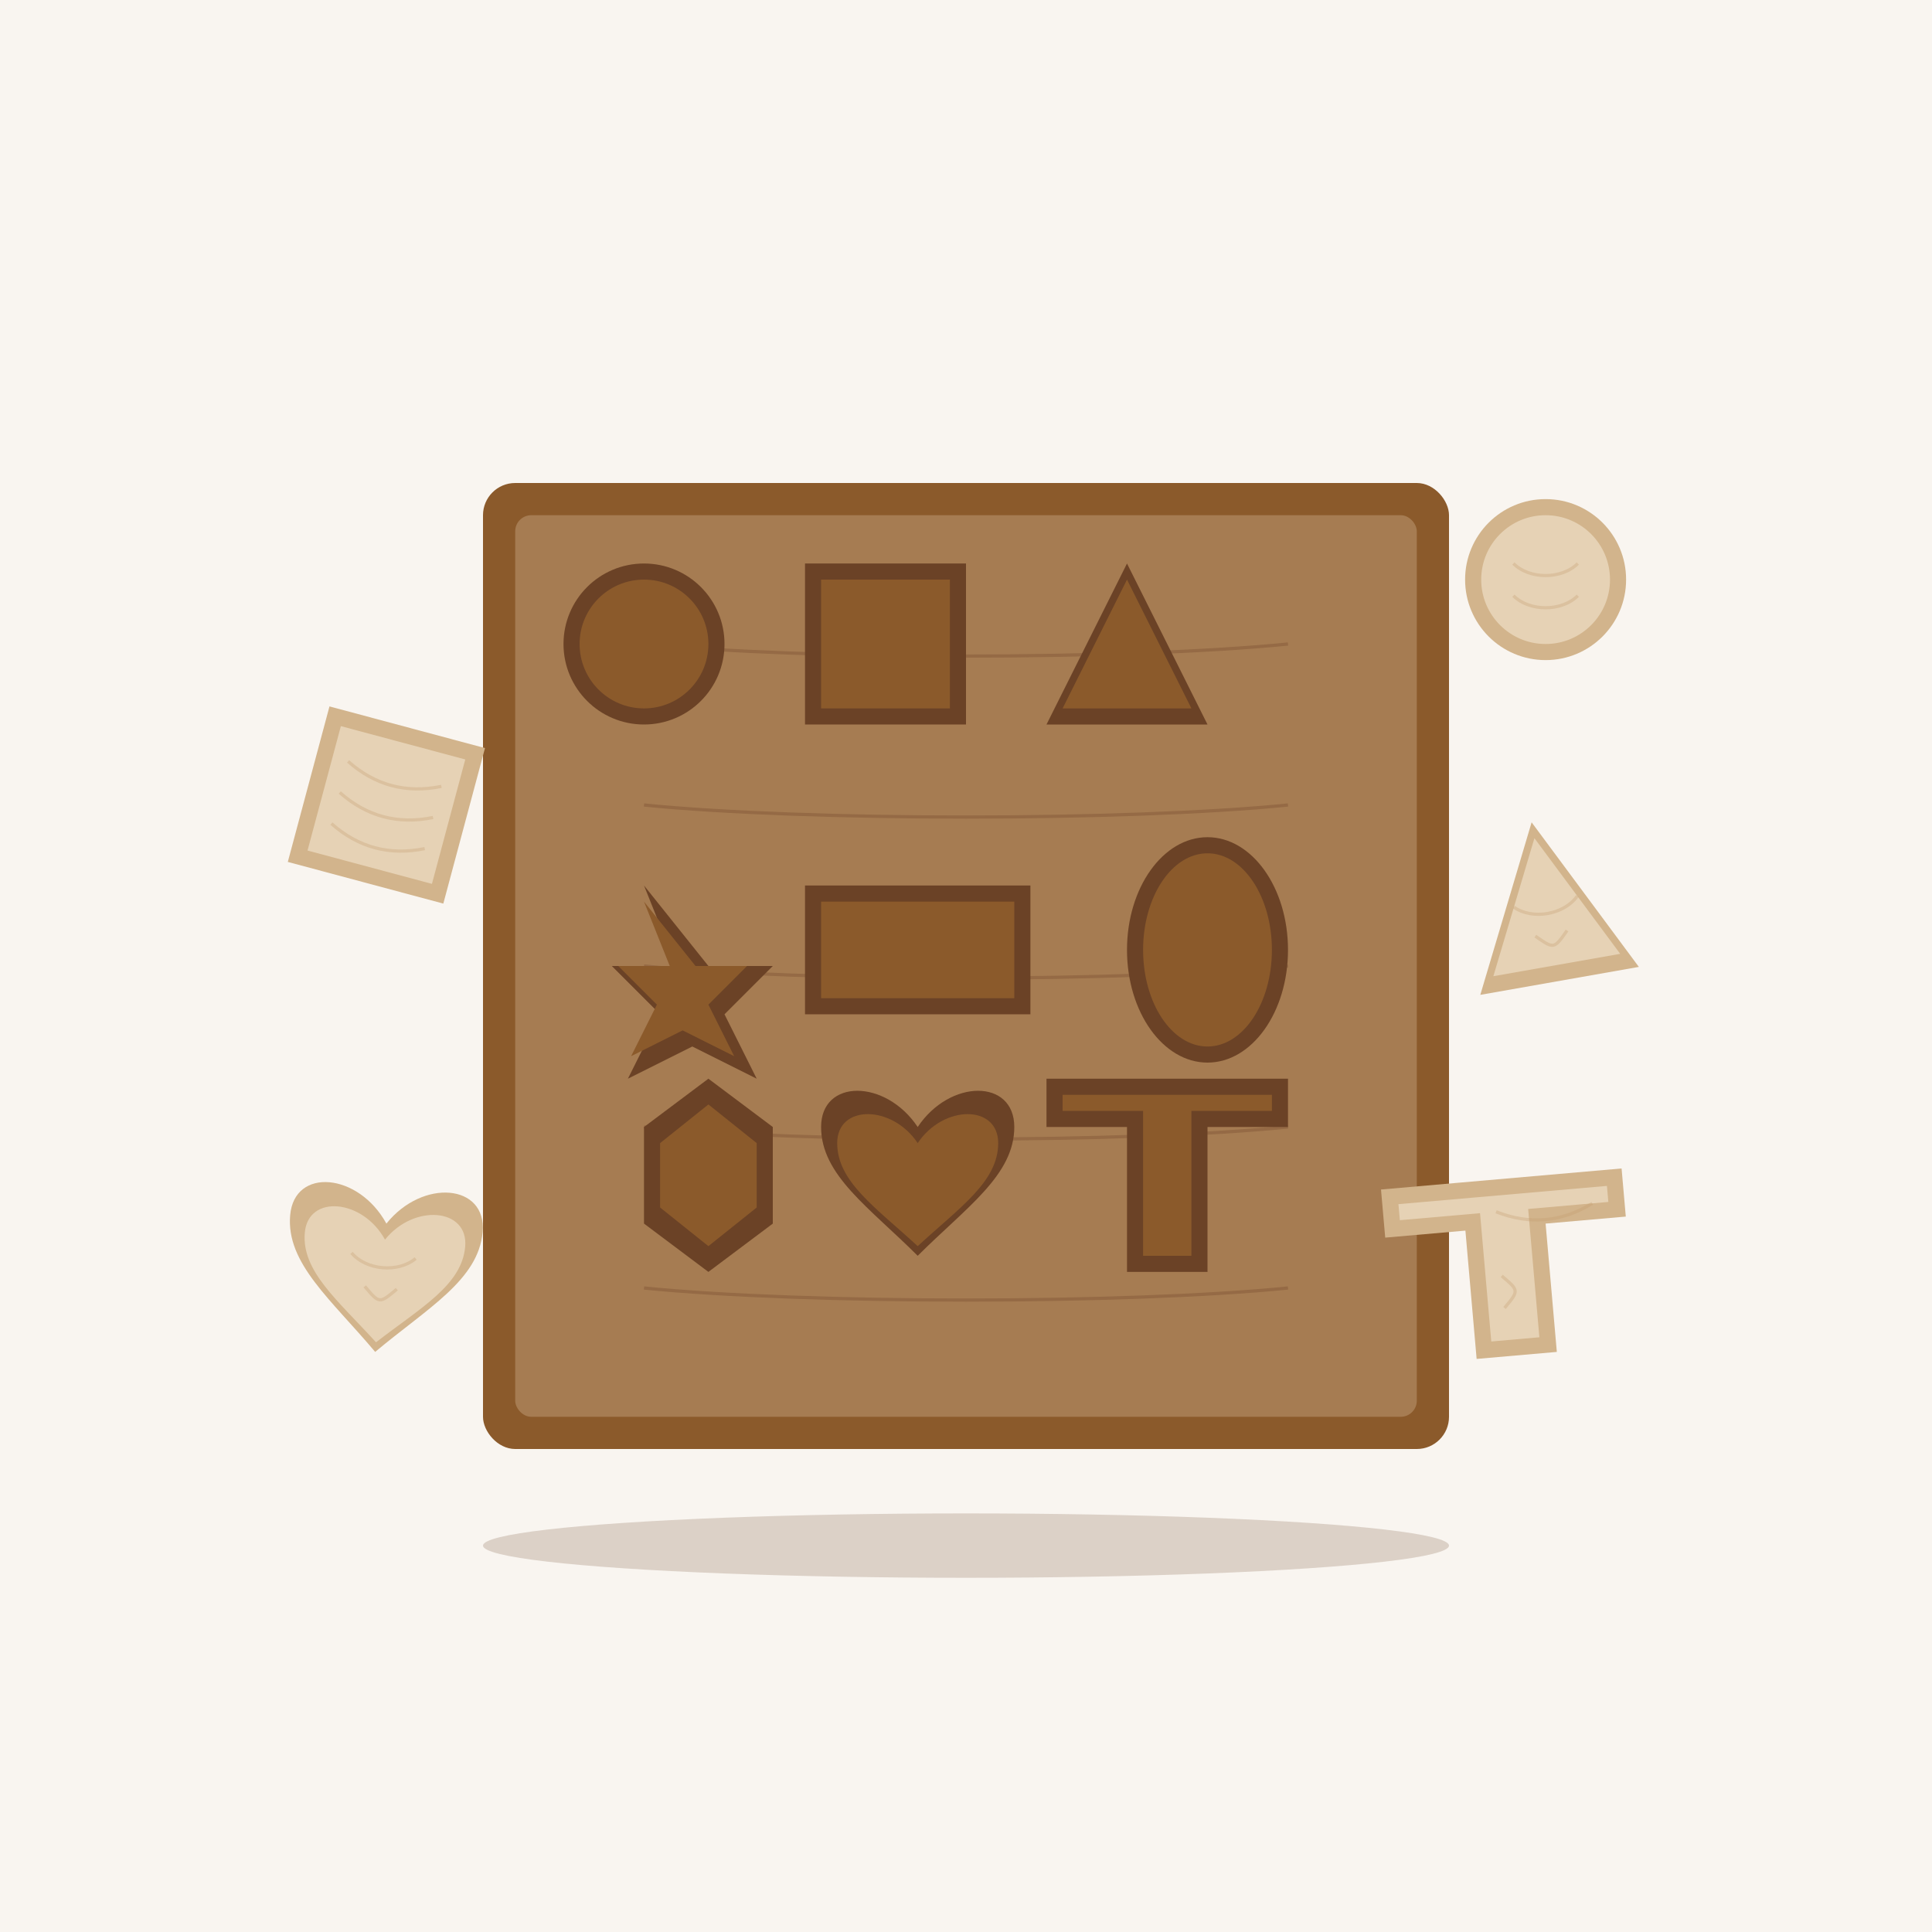 <svg xmlns="http://www.w3.org/2000/svg" width="600" height="600" viewBox="0 0 600 600">
  <!-- Background -->
  <rect width="600" height="600" fill="#F9F5F0" />
  
  <!-- Puzzle board -->
  <rect x="150" y="150" width="300" height="300" rx="10" fill="#8B5A2B" />
  <rect x="160" y="160" width="280" height="280" rx="5" fill="#A67C52" />
  
  <!-- Wood grain on board -->
  <path d="M200,200 C250,205 350,205 400,200" stroke="#6B4226" stroke-width="1" fill="none" opacity="0.3" />
  <path d="M200,250 C250,255 350,255 400,250" stroke="#6B4226" stroke-width="1" fill="none" opacity="0.3" />
  <path d="M200,300 C250,305 350,305 400,300" stroke="#6B4226" stroke-width="1" fill="none" opacity="0.3" />
  <path d="M200,350 C250,355 350,355 400,350" stroke="#6B4226" stroke-width="1" fill="none" opacity="0.3" />
  <path d="M200,400 C250,405 350,405 400,400" stroke="#6B4226" stroke-width="1" fill="none" opacity="0.3" />
  
  <!-- Puzzle piece holes -->
  <!-- Circle hole -->
  <circle cx="200" cy="200" r="25" fill="#6B4226" />
  <circle cx="200" cy="200" r="20" fill="#8B5A2B" />
  
  <!-- Square hole -->
  <rect x="250" y="175" width="50" height="50" fill="#6B4226" />
  <rect x="255" y="180" width="40" height="40" fill="#8B5A2B" />
  
  <!-- Triangle hole -->
  <polygon points="350,175 375,225 325,225" fill="#6B4226" />
  <polygon points="350,180 370,220 330,220" fill="#8B5A2B" />
  
  <!-- Star hole -->
  <polygon points="200,275 210,300 190,300 205,315 195,335 215,325 235,335 225,315 240,300 220,300" fill="#6B4226" />
  <polygon points="200,280 208,300 192,300 204,312 196,328 212,320 228,328 220,312 232,300 216,300" fill="#8B5A2B" />
  
  <!-- Rectangle hole -->
  <rect x="250" y="275" width="70" height="40" fill="#6B4226" />
  <rect x="255" y="280" width="60" height="30" fill="#8B5A2B" />
  
  <!-- Oval hole -->
  <ellipse cx="375" cy="295" rx="25" ry="35" fill="#6B4226" />
  <ellipse cx="375" cy="295" rx="20" ry="30" fill="#8B5A2B" />
  
  <!-- Hexagon hole -->
  <polygon points="200,350 220,335 240,350 240,380 220,395 200,380" fill="#6B4226" />
  <polygon points="205,355 220,343 235,355 235,375 220,387 205,375" fill="#8B5A2B" />
  
  <!-- Heart hole -->
  <path d="M285,350 C275,335 255,335 255,350 C255,365 270,375 285,390 C300,375 315,365 315,350 C315,335 295,335 285,350 Z" fill="#6B4226" />
  <path d="M285,355 C277,343 260,343 260,355 C260,367 272,375 285,387 C298,375 310,367 310,355 C310,343 293,343 285,355 Z" fill="#8B5A2B" />
  
  <!-- Cross hole -->
  <path d="M350,335 L400,335 L400,350 L375,350 L375,395 L350,395 L350,350 L325,350 L325,335 L350,335 Z" fill="#6B4226" />
  <path d="M355,340 L395,340 L395,345 L370,345 L370,390 L355,390 L355,345 L330,345 L330,340 L355,340 Z" fill="#8B5A2B" />
  
  <!-- Puzzle pieces (outside the board) -->
  <!-- Circle piece -->
  <g transform="translate(480, 180)">
    <circle cx="0" cy="0" r="25" fill="#D2B48C" />
    <circle cx="0" cy="0" r="20" fill="#E6D2B5" />
    <!-- Wood grain -->
    <path d="M-10,-5 C-5,0 5,0 10,-5" stroke="#C19A6B" stroke-width="1" fill="none" opacity="0.3" />
    <path d="M-10,5 C-5,10 5,10 10,5" stroke="#C19A6B" stroke-width="1" fill="none" opacity="0.3" />
  </g>
  
  <!-- Square piece -->
  <g transform="translate(120, 250) rotate(15)">
    <rect x="-25" y="-25" width="50" height="50" fill="#D2B48C" />
    <rect x="-20" y="-20" width="40" height="40" fill="#E6D2B5" />
    <!-- Wood grain -->
    <path d="M-15,-10 C-5,-5 5,-5 15,-10" stroke="#C19A6B" stroke-width="1" fill="none" opacity="0.3" />
    <path d="M-15,0 C-5,5 5,5 15,0" stroke="#C19A6B" stroke-width="1" fill="none" opacity="0.3" />
    <path d="M-15,10 C-5,15 5,15 15,10" stroke="#C19A6B" stroke-width="1" fill="none" opacity="0.3" />
  </g>
  
  <!-- Triangle piece -->
  <g transform="translate(480, 280) rotate(-10)">
    <polygon points="0,-25 25,25 -25,25" fill="#D2B48C" />
    <polygon points="0,-20 20,20 -20,20" fill="#E6D2B5" />
    <!-- Wood grain -->
    <path d="M-10,0 C-5,5 5,5 10,0" stroke="#C19A6B" stroke-width="1" fill="none" opacity="0.3" />
    <path d="M-5,10 C0,15 0,15 5,10" stroke="#C19A6B" stroke-width="1" fill="none" opacity="0.3" />
  </g>
  
  <!-- Heart piece -->
  <g transform="translate(120, 380) rotate(5)">
    <path d="M0,0 C-10,-15 -30,-15 -30,0 C-30,15 -15,25 0,40 C15,25 30,15 30,0 C30,-15 10,-15 0,0 Z" fill="#D2B48C" />
    <path d="M0,5 C-8,-7 -25,-7 -25,5 C-25,17 -13,25 0,37 C13,25 25,17 25,5 C25,-7 8,-7 0,5 Z" fill="#E6D2B5" />
    <!-- Wood grain -->
    <path d="M-10,10 C-5,15 5,15 10,10" stroke="#C19A6B" stroke-width="1" fill="none" opacity="0.3" />
    <path d="M-5,20 C0,25 0,25 5,20" stroke="#C19A6B" stroke-width="1" fill="none" opacity="0.3" />
  </g>
  
  <!-- Cross piece -->
  <g transform="translate(480, 380) rotate(-5)">
    <path d="M-25,-15 L25,-15 L25,0 L0,0 L0,40 L-25,40 L-25,0 L-50,0 L-50,-15 L-25,-15 Z" fill="#D2B48C" />
    <path d="M-20,-10 L20,-10 L20,-5 L-5,-5 L-5,35 L-20,35 L-20,-5 L-45,-5 L-45,-10 L-20,-10 Z" fill="#E6D2B5" />
    <!-- Wood grain -->
    <path d="M-15,-5 C-5,0 5,0 15,-5" stroke="#C19A6B" stroke-width="1" fill="none" opacity="0.3" />
    <path d="M-15,15 C-10,20 -10,20 -15,25" stroke="#C19A6B" stroke-width="1" fill="none" opacity="0.3" />
  </g>
  
  <!-- Shadow under the board -->
  <ellipse cx="300" cy="480" rx="150" ry="10" fill="#6B4226" opacity="0.2" />
</svg>